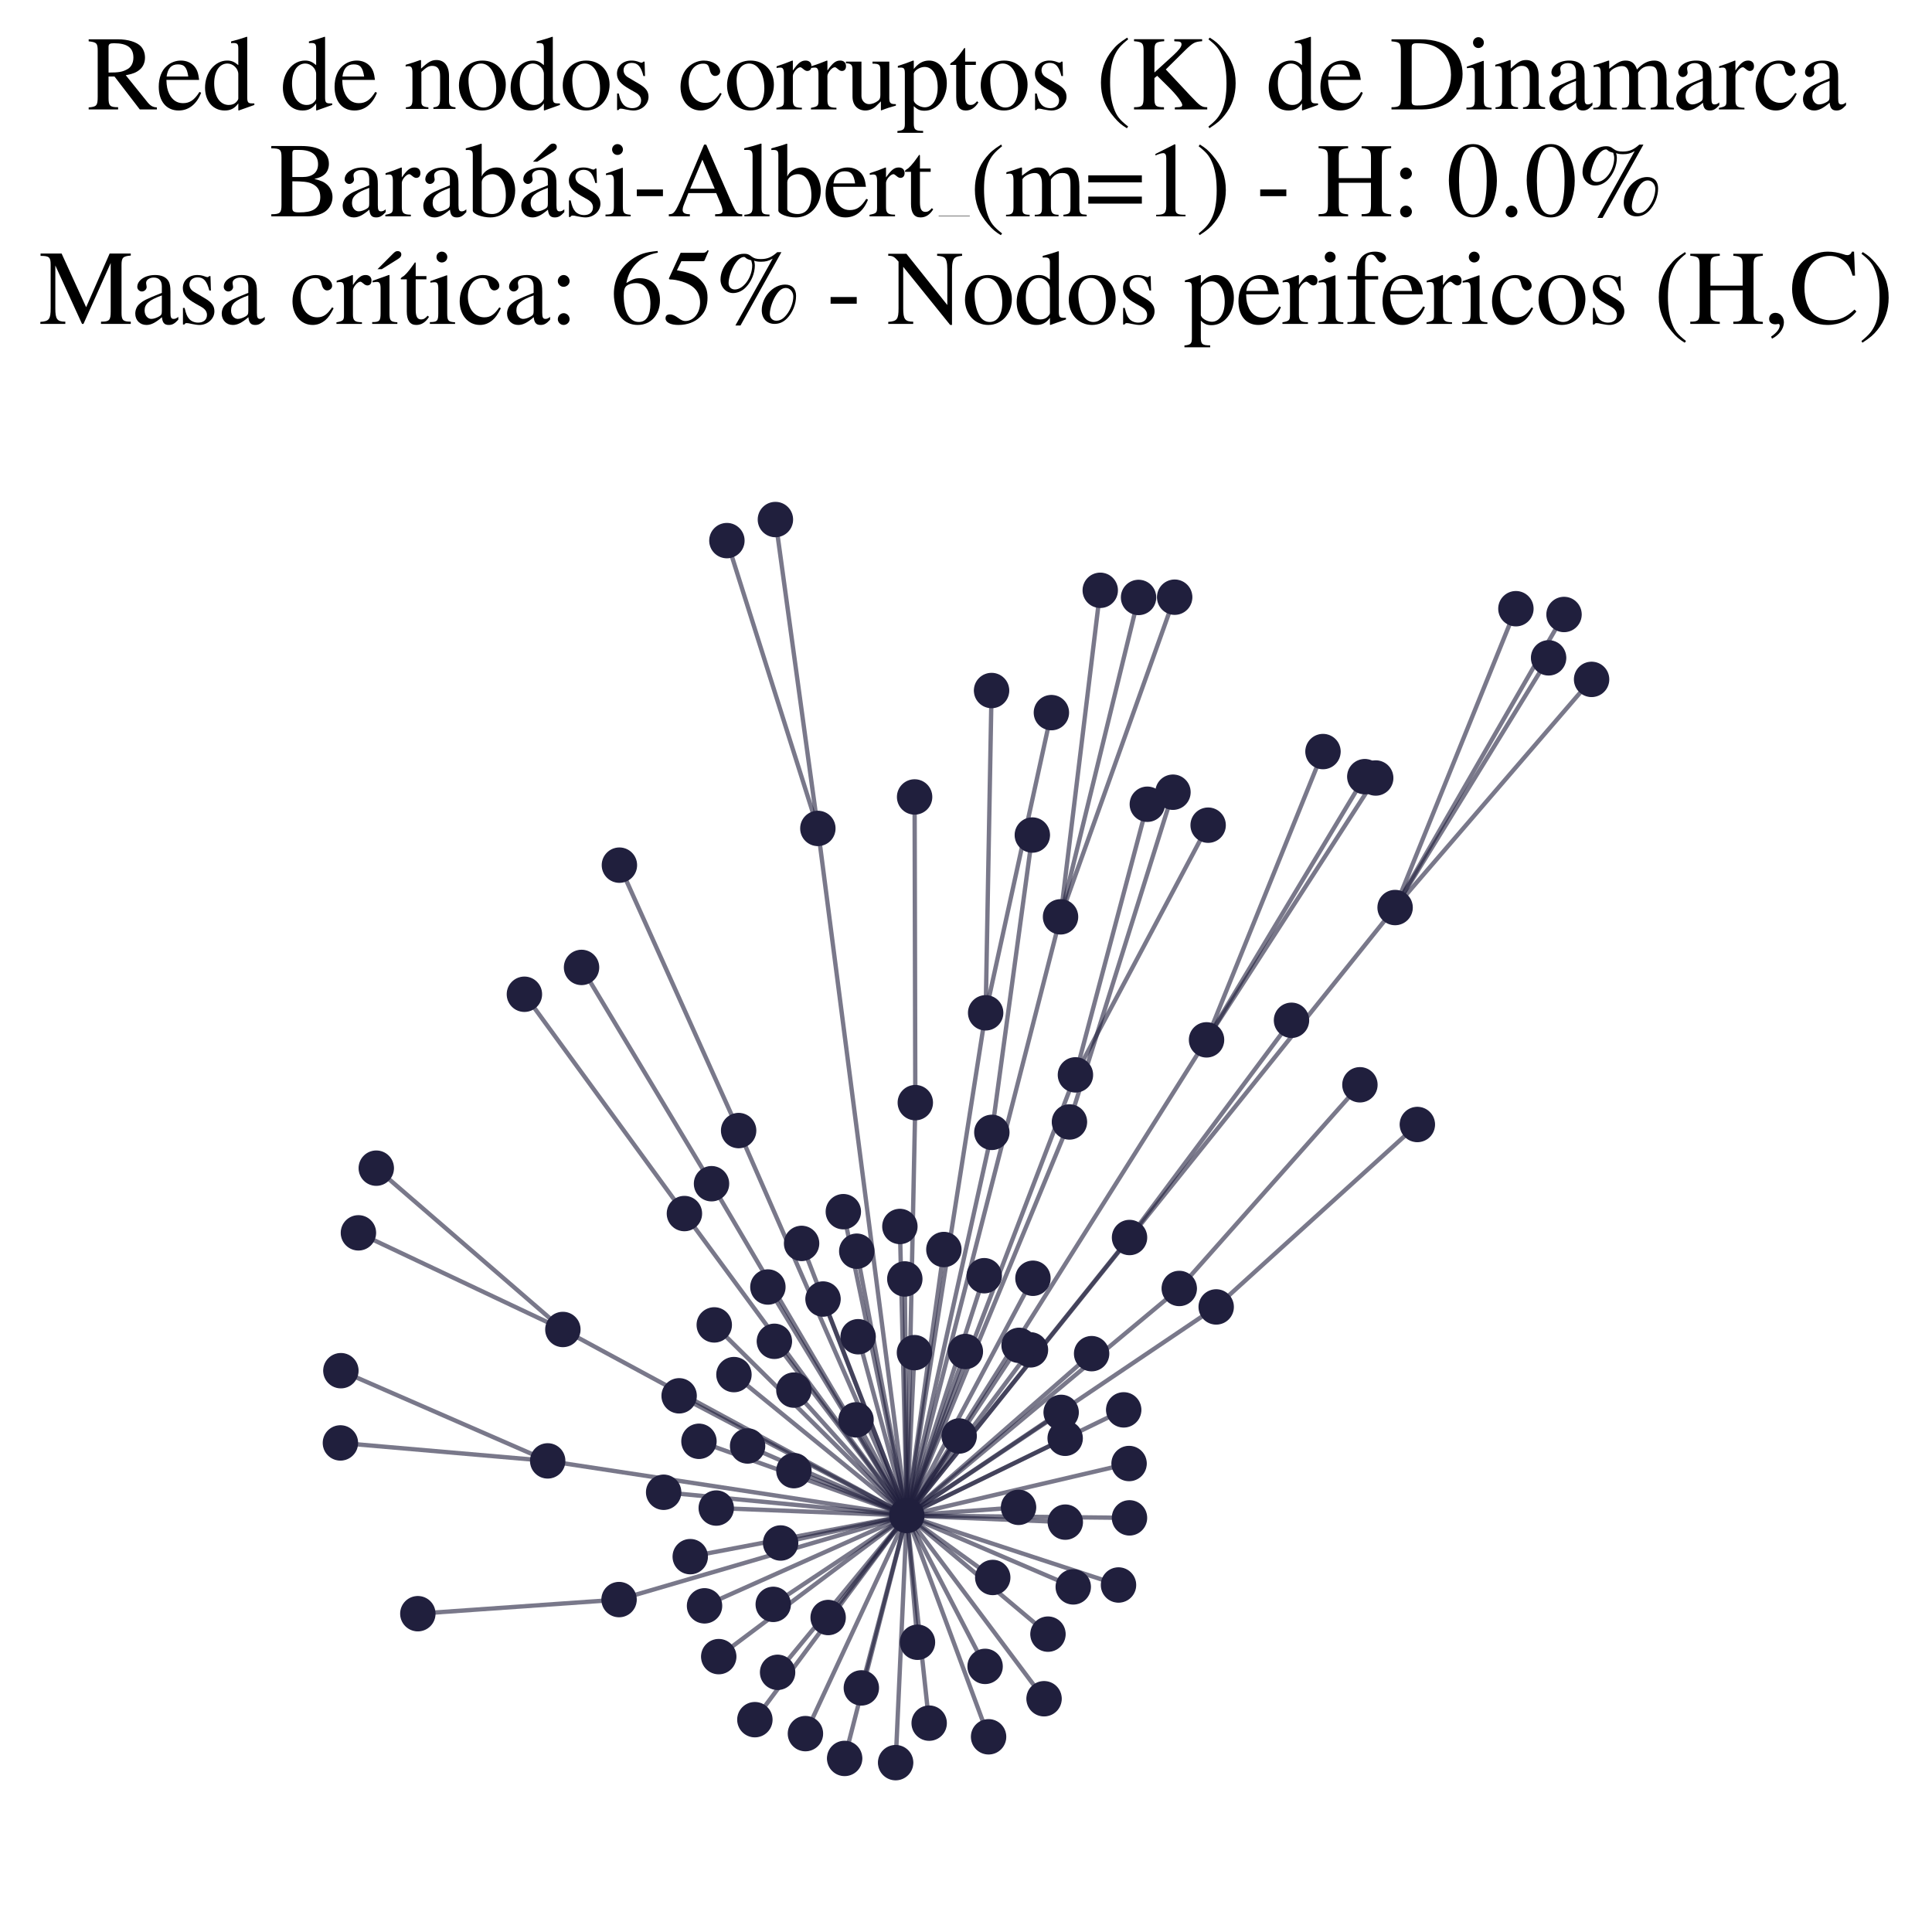 <?xml version="1.0" encoding="utf-8" standalone="no"?>
<!DOCTYPE svg PUBLIC "-//W3C//DTD SVG 1.1//EN"
  "http://www.w3.org/Graphics/SVG/1.1/DTD/svg11.dtd">
<svg xmlns:xlink="http://www.w3.org/1999/xlink" width="178.023pt" height="178.045pt" viewBox="0 0 178.023 178.045" xmlns="http://www.w3.org/2000/svg" version="1.1">
 <defs>
  <style type="text/css">*{stroke-linejoin: round; stroke-linecap: butt}</style>
 </defs>
 <g id="figure_1">
  <g id="patch_1">
   <path d="M 0 178.045 
L 178.023 178.045 
L 178.023 0 
L 0 0 
z
" style="fill: #ffffff"/>
  </g>
  <g id="axes_1">
   <g id="LineCollection_1">
    <path d="M 83.557 139.647 
L 75.361 76.335 
" clip-path="url(#pca53d44e74)" style="fill: none; stroke: #201f3d; stroke-opacity: 0.6; stroke-width: 0.4"/>
    <path d="M 83.557 139.647 
L 67.629 126.662 
" clip-path="url(#pca53d44e74)" style="fill: none; stroke: #201f3d; stroke-opacity: 0.6; stroke-width: 0.4"/>
    <path d="M 83.557 139.647 
L 70.757 118.591 
" clip-path="url(#pca53d44e74)" style="fill: none; stroke: #201f3d; stroke-opacity: 0.6; stroke-width: 0.4"/>
    <path d="M 83.557 139.647 
L 128.551 83.625 
" clip-path="url(#pca53d44e74)" style="fill: none; stroke: #201f3d; stroke-opacity: 0.6; stroke-width: 0.4"/>
    <path d="M 83.557 139.647 
L 68.061 104.176 
" clip-path="url(#pca53d44e74)" style="fill: none; stroke: #201f3d; stroke-opacity: 0.6; stroke-width: 0.4"/>
    <path d="M 83.557 139.647 
L 77.829 162.029 
" clip-path="url(#pca53d44e74)" style="fill: none; stroke: #201f3d; stroke-opacity: 0.6; stroke-width: 0.4"/>
    <path d="M 83.557 139.647 
L 84.261 124.639 
" clip-path="url(#pca53d44e74)" style="fill: none; stroke: #201f3d; stroke-opacity: 0.6; stroke-width: 0.4"/>
    <path d="M 83.557 139.647 
L 91.092 160.037 
" clip-path="url(#pca53d44e74)" style="fill: none; stroke: #201f3d; stroke-opacity: 0.6; stroke-width: 0.4"/>
    <path d="M 83.557 139.647 
L 50.467 134.613 
" clip-path="url(#pca53d44e74)" style="fill: none; stroke: #201f3d; stroke-opacity: 0.6; stroke-width: 0.4"/>
    <path d="M 83.557 139.647 
L 103.542 129.912 
" clip-path="url(#pca53d44e74)" style="fill: none; stroke: #201f3d; stroke-opacity: 0.6; stroke-width: 0.4"/>
    <path d="M 83.557 139.647 
L 97.722 84.482 
" clip-path="url(#pca53d44e74)" style="fill: none; stroke: #201f3d; stroke-opacity: 0.6; stroke-width: 0.4"/>
    <path d="M 83.557 139.647 
L 84.54 151.324 
" clip-path="url(#pca53d44e74)" style="fill: none; stroke: #201f3d; stroke-opacity: 0.6; stroke-width: 0.4"/>
    <path d="M 83.557 139.647 
L 112.065 120.426 
" clip-path="url(#pca53d44e74)" style="fill: none; stroke: #201f3d; stroke-opacity: 0.6; stroke-width: 0.4"/>
    <path d="M 83.557 139.647 
L 91.393 104.341 
" clip-path="url(#pca53d44e74)" style="fill: none; stroke: #201f3d; stroke-opacity: 0.6; stroke-width: 0.4"/>
    <path d="M 83.557 139.647 
L 84.341 101.602 
" clip-path="url(#pca53d44e74)" style="fill: none; stroke: #201f3d; stroke-opacity: 0.6; stroke-width: 0.4"/>
    <path d="M 83.557 139.647 
L 71.25 147.834 
" clip-path="url(#pca53d44e74)" style="fill: none; stroke: #201f3d; stroke-opacity: 0.6; stroke-width: 0.4"/>
    <path d="M 83.557 139.647 
L 90.822 93.326 
" clip-path="url(#pca53d44e74)" style="fill: none; stroke: #201f3d; stroke-opacity: 0.6; stroke-width: 0.4"/>
    <path d="M 83.557 139.647 
L 111.176 95.817 
" clip-path="url(#pca53d44e74)" style="fill: none; stroke: #201f3d; stroke-opacity: 0.6; stroke-width: 0.4"/>
    <path d="M 83.557 139.647 
L 98.161 140.256 
" clip-path="url(#pca53d44e74)" style="fill: none; stroke: #201f3d; stroke-opacity: 0.6; stroke-width: 0.4"/>
    <path d="M 83.557 139.647 
L 99.095 99.044 
" clip-path="url(#pca53d44e74)" style="fill: none; stroke: #201f3d; stroke-opacity: 0.6; stroke-width: 0.4"/>
    <path d="M 83.557 139.647 
L 63.065 111.823 
" clip-path="url(#pca53d44e74)" style="fill: none; stroke: #201f3d; stroke-opacity: 0.6; stroke-width: 0.4"/>
    <path d="M 83.557 139.647 
L 104.08 114.03 
" clip-path="url(#pca53d44e74)" style="fill: none; stroke: #201f3d; stroke-opacity: 0.6; stroke-width: 0.4"/>
    <path d="M 83.557 139.647 
L 97.779 130.143 
" clip-path="url(#pca53d44e74)" style="fill: none; stroke: #201f3d; stroke-opacity: 0.6; stroke-width: 0.4"/>
    <path d="M 83.557 139.647 
L 93.904 123.967 
" clip-path="url(#pca53d44e74)" style="fill: none; stroke: #201f3d; stroke-opacity: 0.6; stroke-width: 0.4"/>
    <path d="M 83.557 139.647 
L 76.309 149.045 
" clip-path="url(#pca53d44e74)" style="fill: none; stroke: #201f3d; stroke-opacity: 0.6; stroke-width: 0.4"/>
    <path d="M 83.557 139.647 
L 103.064 146.049 
" clip-path="url(#pca53d44e74)" style="fill: none; stroke: #201f3d; stroke-opacity: 0.6; stroke-width: 0.4"/>
    <path d="M 83.557 139.647 
L 98.544 103.383 
" clip-path="url(#pca53d44e74)" style="fill: none; stroke: #201f3d; stroke-opacity: 0.6; stroke-width: 0.4"/>
    <path d="M 83.557 139.647 
L 69.558 158.458 
" clip-path="url(#pca53d44e74)" style="fill: none; stroke: #201f3d; stroke-opacity: 0.6; stroke-width: 0.4"/>
    <path d="M 83.557 139.647 
L 91.475 145.355 
" clip-path="url(#pca53d44e74)" style="fill: none; stroke: #201f3d; stroke-opacity: 0.6; stroke-width: 0.4"/>
    <path d="M 83.557 139.647 
L 96.564 150.577 
" clip-path="url(#pca53d44e74)" style="fill: none; stroke: #201f3d; stroke-opacity: 0.6; stroke-width: 0.4"/>
    <path d="M 83.557 139.647 
L 57.043 147.393 
" clip-path="url(#pca53d44e74)" style="fill: none; stroke: #201f3d; stroke-opacity: 0.6; stroke-width: 0.4"/>
    <path d="M 83.557 139.647 
L 64.919 147.969 
" clip-path="url(#pca53d44e74)" style="fill: none; stroke: #201f3d; stroke-opacity: 0.6; stroke-width: 0.4"/>
    <path d="M 83.557 139.647 
L 61.151 137.503 
" clip-path="url(#pca53d44e74)" style="fill: none; stroke: #201f3d; stroke-opacity: 0.6; stroke-width: 0.4"/>
    <path d="M 83.557 139.647 
L 65.563 109.072 
" clip-path="url(#pca53d44e74)" style="fill: none; stroke: #201f3d; stroke-opacity: 0.6; stroke-width: 0.4"/>
    <path d="M 83.557 139.647 
L 62.579 128.617 
" clip-path="url(#pca53d44e74)" style="fill: none; stroke: #201f3d; stroke-opacity: 0.6; stroke-width: 0.4"/>
    <path d="M 83.557 139.647 
L 85.618 158.778 
" clip-path="url(#pca53d44e74)" style="fill: none; stroke: #201f3d; stroke-opacity: 0.6; stroke-width: 0.4"/>
    <path d="M 83.557 139.647 
L 68.886 133.238 
" clip-path="url(#pca53d44e74)" style="fill: none; stroke: #201f3d; stroke-opacity: 0.6; stroke-width: 0.4"/>
    <path d="M 83.557 139.647 
L 71.929 142.178 
" clip-path="url(#pca53d44e74)" style="fill: none; stroke: #201f3d; stroke-opacity: 0.6; stroke-width: 0.4"/>
    <path d="M 83.557 139.647 
L 71.355 123.594 
" clip-path="url(#pca53d44e74)" style="fill: none; stroke: #201f3d; stroke-opacity: 0.6; stroke-width: 0.4"/>
    <path d="M 83.557 139.647 
L 51.865 122.504 
" clip-path="url(#pca53d44e74)" style="fill: none; stroke: #201f3d; stroke-opacity: 0.6; stroke-width: 0.4"/>
    <path d="M 83.557 139.647 
L 66.227 152.649 
" clip-path="url(#pca53d44e74)" style="fill: none; stroke: #201f3d; stroke-opacity: 0.6; stroke-width: 0.4"/>
    <path d="M 83.557 139.647 
L 108.662 118.725 
" clip-path="url(#pca53d44e74)" style="fill: none; stroke: #201f3d; stroke-opacity: 0.6; stroke-width: 0.4"/>
    <path d="M 83.557 139.647 
L 93.853 138.893 
" clip-path="url(#pca53d44e74)" style="fill: none; stroke: #201f3d; stroke-opacity: 0.6; stroke-width: 0.4"/>
    <path d="M 83.557 139.647 
L 83.373 117.848 
" clip-path="url(#pca53d44e74)" style="fill: none; stroke: #201f3d; stroke-opacity: 0.6; stroke-width: 0.4"/>
    <path d="M 83.557 139.647 
L 95.18 117.785 
" clip-path="url(#pca53d44e74)" style="fill: none; stroke: #201f3d; stroke-opacity: 0.6; stroke-width: 0.4"/>
    <path d="M 83.557 139.647 
L 63.602 143.437 
" clip-path="url(#pca53d44e74)" style="fill: none; stroke: #201f3d; stroke-opacity: 0.6; stroke-width: 0.4"/>
    <path d="M 83.557 139.647 
L 100.586 124.732 
" clip-path="url(#pca53d44e74)" style="fill: none; stroke: #201f3d; stroke-opacity: 0.6; stroke-width: 0.4"/>
    <path d="M 83.557 139.647 
L 73.153 135.511 
" clip-path="url(#pca53d44e74)" style="fill: none; stroke: #201f3d; stroke-opacity: 0.6; stroke-width: 0.4"/>
    <path d="M 83.557 139.647 
L 77.708 111.65 
" clip-path="url(#pca53d44e74)" style="fill: none; stroke: #201f3d; stroke-opacity: 0.6; stroke-width: 0.4"/>
    <path d="M 83.557 139.647 
L 86.972 115.137 
" clip-path="url(#pca53d44e74)" style="fill: none; stroke: #201f3d; stroke-opacity: 0.6; stroke-width: 0.4"/>
    <path d="M 83.557 139.647 
L 75.837 119.699 
" clip-path="url(#pca53d44e74)" style="fill: none; stroke: #201f3d; stroke-opacity: 0.6; stroke-width: 0.4"/>
    <path d="M 83.557 139.647 
L 79.073 123.173 
" clip-path="url(#pca53d44e74)" style="fill: none; stroke: #201f3d; stroke-opacity: 0.6; stroke-width: 0.4"/>
    <path d="M 83.557 139.647 
L 98.894 146.223 
" clip-path="url(#pca53d44e74)" style="fill: none; stroke: #201f3d; stroke-opacity: 0.6; stroke-width: 0.4"/>
    <path d="M 83.557 139.647 
L 94.951 124.382 
" clip-path="url(#pca53d44e74)" style="fill: none; stroke: #201f3d; stroke-opacity: 0.6; stroke-width: 0.4"/>
    <path d="M 83.557 139.647 
L 82.919 113.013 
" clip-path="url(#pca53d44e74)" style="fill: none; stroke: #201f3d; stroke-opacity: 0.6; stroke-width: 0.4"/>
    <path d="M 83.557 139.647 
L 104.038 134.856 
" clip-path="url(#pca53d44e74)" style="fill: none; stroke: #201f3d; stroke-opacity: 0.6; stroke-width: 0.4"/>
    <path d="M 83.557 139.647 
L 74.216 159.744 
" clip-path="url(#pca53d44e74)" style="fill: none; stroke: #201f3d; stroke-opacity: 0.6; stroke-width: 0.4"/>
    <path d="M 83.557 139.647 
L 79.368 155.531 
" clip-path="url(#pca53d44e74)" style="fill: none; stroke: #201f3d; stroke-opacity: 0.6; stroke-width: 0.4"/>
    <path d="M 83.557 139.647 
L 90.692 117.55 
" clip-path="url(#pca53d44e74)" style="fill: none; stroke: #201f3d; stroke-opacity: 0.6; stroke-width: 0.4"/>
    <path d="M 83.557 139.647 
L 64.405 132.808 
" clip-path="url(#pca53d44e74)" style="fill: none; stroke: #201f3d; stroke-opacity: 0.6; stroke-width: 0.4"/>
    <path d="M 83.557 139.647 
L 96.204 156.529 
" clip-path="url(#pca53d44e74)" style="fill: none; stroke: #201f3d; stroke-opacity: 0.6; stroke-width: 0.4"/>
    <path d="M 83.557 139.647 
L 65.815 122.083 
" clip-path="url(#pca53d44e74)" style="fill: none; stroke: #201f3d; stroke-opacity: 0.6; stroke-width: 0.4"/>
    <path d="M 83.557 139.647 
L 98.149 132.53 
" clip-path="url(#pca53d44e74)" style="fill: none; stroke: #201f3d; stroke-opacity: 0.6; stroke-width: 0.4"/>
    <path d="M 83.557 139.647 
L 73.862 114.574 
" clip-path="url(#pca53d44e74)" style="fill: none; stroke: #201f3d; stroke-opacity: 0.6; stroke-width: 0.4"/>
    <path d="M 83.557 139.647 
L 88.381 132.319 
" clip-path="url(#pca53d44e74)" style="fill: none; stroke: #201f3d; stroke-opacity: 0.6; stroke-width: 0.4"/>
    <path d="M 83.557 139.647 
L 78.879 130.831 
" clip-path="url(#pca53d44e74)" style="fill: none; stroke: #201f3d; stroke-opacity: 0.6; stroke-width: 0.4"/>
    <path d="M 83.557 139.647 
L 73.151 128.09 
" clip-path="url(#pca53d44e74)" style="fill: none; stroke: #201f3d; stroke-opacity: 0.6; stroke-width: 0.4"/>
    <path d="M 83.557 139.647 
L 90.772 153.548 
" clip-path="url(#pca53d44e74)" style="fill: none; stroke: #201f3d; stroke-opacity: 0.6; stroke-width: 0.4"/>
    <path d="M 83.557 139.647 
L 78.945 115.292 
" clip-path="url(#pca53d44e74)" style="fill: none; stroke: #201f3d; stroke-opacity: 0.6; stroke-width: 0.4"/>
    <path d="M 83.557 139.647 
L 104.076 139.863 
" clip-path="url(#pca53d44e74)" style="fill: none; stroke: #201f3d; stroke-opacity: 0.6; stroke-width: 0.4"/>
    <path d="M 83.557 139.647 
L 88.953 124.535 
" clip-path="url(#pca53d44e74)" style="fill: none; stroke: #201f3d; stroke-opacity: 0.6; stroke-width: 0.4"/>
    <path d="M 83.557 139.647 
L 71.651 154.096 
" clip-path="url(#pca53d44e74)" style="fill: none; stroke: #201f3d; stroke-opacity: 0.6; stroke-width: 0.4"/>
    <path d="M 83.557 139.647 
L 65.998 138.959 
" clip-path="url(#pca53d44e74)" style="fill: none; stroke: #201f3d; stroke-opacity: 0.6; stroke-width: 0.4"/>
    <path d="M 83.557 139.647 
L 82.527 162.418 
" clip-path="url(#pca53d44e74)" style="fill: none; stroke: #201f3d; stroke-opacity: 0.6; stroke-width: 0.4"/>
    <path d="M 75.361 76.335 
L 66.98 49.815 
" clip-path="url(#pca53d44e74)" style="fill: none; stroke: #201f3d; stroke-opacity: 0.6; stroke-width: 0.4"/>
    <path d="M 75.361 76.335 
L 71.449 47.873 
" clip-path="url(#pca53d44e74)" style="fill: none; stroke: #201f3d; stroke-opacity: 0.6; stroke-width: 0.4"/>
    <path d="M 128.551 83.625 
L 146.656 62.602 
" clip-path="url(#pca53d44e74)" style="fill: none; stroke: #201f3d; stroke-opacity: 0.6; stroke-width: 0.4"/>
    <path d="M 128.551 83.625 
L 139.682 56.089 
" clip-path="url(#pca53d44e74)" style="fill: none; stroke: #201f3d; stroke-opacity: 0.6; stroke-width: 0.4"/>
    <path d="M 128.551 83.625 
L 142.695 60.617 
" clip-path="url(#pca53d44e74)" style="fill: none; stroke: #201f3d; stroke-opacity: 0.6; stroke-width: 0.4"/>
    <path d="M 128.551 83.625 
L 144.117 56.621 
" clip-path="url(#pca53d44e74)" style="fill: none; stroke: #201f3d; stroke-opacity: 0.6; stroke-width: 0.4"/>
    <path d="M 119.004 94.014 
L 104.08 114.03 
" clip-path="url(#pca53d44e74)" style="fill: none; stroke: #201f3d; stroke-opacity: 0.6; stroke-width: 0.4"/>
    <path d="M 68.061 104.176 
L 57.075 79.719 
" clip-path="url(#pca53d44e74)" style="fill: none; stroke: #201f3d; stroke-opacity: 0.6; stroke-width: 0.4"/>
    <path d="M 50.467 134.613 
L 31.367 132.957 
" clip-path="url(#pca53d44e74)" style="fill: none; stroke: #201f3d; stroke-opacity: 0.6; stroke-width: 0.4"/>
    <path d="M 50.467 134.613 
L 31.41 126.301 
" clip-path="url(#pca53d44e74)" style="fill: none; stroke: #201f3d; stroke-opacity: 0.6; stroke-width: 0.4"/>
    <path d="M 125.759 71.565 
L 111.176 95.817 
" clip-path="url(#pca53d44e74)" style="fill: none; stroke: #201f3d; stroke-opacity: 0.6; stroke-width: 0.4"/>
    <path d="M 97.722 84.482 
L 104.911 55.051 
" clip-path="url(#pca53d44e74)" style="fill: none; stroke: #201f3d; stroke-opacity: 0.6; stroke-width: 0.4"/>
    <path d="M 97.722 84.482 
L 108.239 55.028 
" clip-path="url(#pca53d44e74)" style="fill: none; stroke: #201f3d; stroke-opacity: 0.6; stroke-width: 0.4"/>
    <path d="M 97.722 84.482 
L 101.382 54.394 
" clip-path="url(#pca53d44e74)" style="fill: none; stroke: #201f3d; stroke-opacity: 0.6; stroke-width: 0.4"/>
    <path d="M 121.906 69.253 
L 111.176 95.817 
" clip-path="url(#pca53d44e74)" style="fill: none; stroke: #201f3d; stroke-opacity: 0.6; stroke-width: 0.4"/>
    <path d="M 112.065 120.426 
L 130.601 103.616 
" clip-path="url(#pca53d44e74)" style="fill: none; stroke: #201f3d; stroke-opacity: 0.6; stroke-width: 0.4"/>
    <path d="M 91.393 104.341 
L 95.124 76.945 
" clip-path="url(#pca53d44e74)" style="fill: none; stroke: #201f3d; stroke-opacity: 0.6; stroke-width: 0.4"/>
    <path d="M 84.341 101.602 
L 84.276 73.435 
" clip-path="url(#pca53d44e74)" style="fill: none; stroke: #201f3d; stroke-opacity: 0.6; stroke-width: 0.4"/>
    <path d="M 125.309 99.957 
L 108.662 118.725 
" clip-path="url(#pca53d44e74)" style="fill: none; stroke: #201f3d; stroke-opacity: 0.6; stroke-width: 0.4"/>
    <path d="M 108.082 72.997 
L 98.544 103.383 
" clip-path="url(#pca53d44e74)" style="fill: none; stroke: #201f3d; stroke-opacity: 0.6; stroke-width: 0.4"/>
    <path d="M 34.672 107.64 
L 51.865 122.504 
" clip-path="url(#pca53d44e74)" style="fill: none; stroke: #201f3d; stroke-opacity: 0.6; stroke-width: 0.4"/>
    <path d="M 90.822 93.326 
L 96.88 65.664 
" clip-path="url(#pca53d44e74)" style="fill: none; stroke: #201f3d; stroke-opacity: 0.6; stroke-width: 0.4"/>
    <path d="M 90.822 93.326 
L 91.367 63.628 
" clip-path="url(#pca53d44e74)" style="fill: none; stroke: #201f3d; stroke-opacity: 0.6; stroke-width: 0.4"/>
    <path d="M 111.176 95.817 
L 126.763 71.689 
" clip-path="url(#pca53d44e74)" style="fill: none; stroke: #201f3d; stroke-opacity: 0.6; stroke-width: 0.4"/>
    <path d="M 99.095 99.044 
L 111.323 76.036 
" clip-path="url(#pca53d44e74)" style="fill: none; stroke: #201f3d; stroke-opacity: 0.6; stroke-width: 0.4"/>
    <path d="M 99.095 99.044 
L 105.72 74.107 
" clip-path="url(#pca53d44e74)" style="fill: none; stroke: #201f3d; stroke-opacity: 0.6; stroke-width: 0.4"/>
    <path d="M 63.065 111.823 
L 48.321 91.615 
" clip-path="url(#pca53d44e74)" style="fill: none; stroke: #201f3d; stroke-opacity: 0.6; stroke-width: 0.4"/>
    <path d="M 53.586 89.143 
L 65.563 109.072 
" clip-path="url(#pca53d44e74)" style="fill: none; stroke: #201f3d; stroke-opacity: 0.6; stroke-width: 0.4"/>
    <path d="M 57.043 147.393 
L 38.502 148.693 
" clip-path="url(#pca53d44e74)" style="fill: none; stroke: #201f3d; stroke-opacity: 0.6; stroke-width: 0.4"/>
    <path d="M 51.865 122.504 
L 33.027 113.6 
" clip-path="url(#pca53d44e74)" style="fill: none; stroke: #201f3d; stroke-opacity: 0.6; stroke-width: 0.4"/>
   </g>
   <g id="PathCollection_1">
    <defs>
     <path id="m1b921eb327" d="M 0 1.581 
C 0.419 1.581 0.822 1.415 1.118 1.118 
C 1.415 0.822 1.581 0.419 1.581 0 
C 1.581 -0.419 1.415 -0.822 1.118 -1.118 
C 0.822 -1.415 0.419 -1.581 0 -1.581 
C -0.419 -1.581 -0.822 -1.415 -1.118 -1.118 
C -1.415 -0.822 -1.581 -0.419 -1.581 0 
C -1.581 0.419 -1.415 0.822 -1.118 1.118 
C -0.822 1.415 -0.419 1.581 0 1.581 
z
" style="stroke: #201f3d; stroke-width: 0.1"/>
    </defs>
    <g clip-path="url(#pca53d44e74)">
     <use xlink:href="#m1b921eb327" x="88.953" y="124.535" style="fill: #201f3d; stroke: #201f3d; stroke-width: 0.1"/>
     <use xlink:href="#m1b921eb327" x="104.911" y="55.051" style="fill: #201f3d; stroke: #201f3d; stroke-width: 0.1"/>
     <use xlink:href="#m1b921eb327" x="94.951" y="124.382" style="fill: #201f3d; stroke: #201f3d; stroke-width: 0.1"/>
     <use xlink:href="#m1b921eb327" x="104.08" y="114.03" style="fill: #201f3d; stroke: #201f3d; stroke-width: 0.1"/>
     <use xlink:href="#m1b921eb327" x="97.779" y="130.143" style="fill: #201f3d; stroke: #201f3d; stroke-width: 0.1"/>
     <use xlink:href="#m1b921eb327" x="73.151" y="128.09" style="fill: #201f3d; stroke: #201f3d; stroke-width: 0.1"/>
     <use xlink:href="#m1b921eb327" x="66.227" y="152.649" style="fill: #201f3d; stroke: #201f3d; stroke-width: 0.1"/>
     <use xlink:href="#m1b921eb327" x="77.708" y="111.65" style="fill: #201f3d; stroke: #201f3d; stroke-width: 0.1"/>
     <use xlink:href="#m1b921eb327" x="66.98" y="49.815" style="fill: #201f3d; stroke: #201f3d; stroke-width: 0.1"/>
     <use xlink:href="#m1b921eb327" x="75.837" y="119.699" style="fill: #201f3d; stroke: #201f3d; stroke-width: 0.1"/>
     <use xlink:href="#m1b921eb327" x="98.894" y="146.223" style="fill: #201f3d; stroke: #201f3d; stroke-width: 0.1"/>
     <use xlink:href="#m1b921eb327" x="108.082" y="72.997" style="fill: #201f3d; stroke: #201f3d; stroke-width: 0.1"/>
     <use xlink:href="#m1b921eb327" x="38.502" y="148.693" style="fill: #201f3d; stroke: #201f3d; stroke-width: 0.1"/>
     <use xlink:href="#m1b921eb327" x="48.321" y="91.615" style="fill: #201f3d; stroke: #201f3d; stroke-width: 0.1"/>
     <use xlink:href="#m1b921eb327" x="57.075" y="79.719" style="fill: #201f3d; stroke: #201f3d; stroke-width: 0.1"/>
     <use xlink:href="#m1b921eb327" x="121.906" y="69.253" style="fill: #201f3d; stroke: #201f3d; stroke-width: 0.1"/>
     <use xlink:href="#m1b921eb327" x="91.092" y="160.037" style="fill: #201f3d; stroke: #201f3d; stroke-width: 0.1"/>
     <use xlink:href="#m1b921eb327" x="103.064" y="146.049" style="fill: #201f3d; stroke: #201f3d; stroke-width: 0.1"/>
     <use xlink:href="#m1b921eb327" x="53.586" y="89.143" style="fill: #201f3d; stroke: #201f3d; stroke-width: 0.1"/>
     <use xlink:href="#m1b921eb327" x="33.027" y="113.6" style="fill: #201f3d; stroke: #201f3d; stroke-width: 0.1"/>
     <use xlink:href="#m1b921eb327" x="71.929" y="142.178" style="fill: #201f3d; stroke: #201f3d; stroke-width: 0.1"/>
     <use xlink:href="#m1b921eb327" x="85.618" y="158.778" style="fill: #201f3d; stroke: #201f3d; stroke-width: 0.1"/>
     <use xlink:href="#m1b921eb327" x="51.865" y="122.504" style="fill: #201f3d; stroke: #201f3d; stroke-width: 0.1"/>
     <use xlink:href="#m1b921eb327" x="82.527" y="162.418" style="fill: #201f3d; stroke: #201f3d; stroke-width: 0.1"/>
     <use xlink:href="#m1b921eb327" x="96.564" y="150.577" style="fill: #201f3d; stroke: #201f3d; stroke-width: 0.1"/>
     <use xlink:href="#m1b921eb327" x="69.558" y="158.458" style="fill: #201f3d; stroke: #201f3d; stroke-width: 0.1"/>
     <use xlink:href="#m1b921eb327" x="90.822" y="93.326" style="fill: #201f3d; stroke: #201f3d; stroke-width: 0.1"/>
     <use xlink:href="#m1b921eb327" x="142.695" y="60.617" style="fill: #201f3d; stroke: #201f3d; stroke-width: 0.1"/>
     <use xlink:href="#m1b921eb327" x="98.544" y="103.383" style="fill: #201f3d; stroke: #201f3d; stroke-width: 0.1"/>
     <use xlink:href="#m1b921eb327" x="71.449" y="47.873" style="fill: #201f3d; stroke: #201f3d; stroke-width: 0.1"/>
     <use xlink:href="#m1b921eb327" x="84.276" y="73.435" style="fill: #201f3d; stroke: #201f3d; stroke-width: 0.1"/>
     <use xlink:href="#m1b921eb327" x="91.393" y="104.341" style="fill: #201f3d; stroke: #201f3d; stroke-width: 0.1"/>
     <use xlink:href="#m1b921eb327" x="83.373" y="117.848" style="fill: #201f3d; stroke: #201f3d; stroke-width: 0.1"/>
     <use xlink:href="#m1b921eb327" x="146.656" y="62.602" style="fill: #201f3d; stroke: #201f3d; stroke-width: 0.1"/>
     <use xlink:href="#m1b921eb327" x="31.367" y="132.957" style="fill: #201f3d; stroke: #201f3d; stroke-width: 0.1"/>
     <use xlink:href="#m1b921eb327" x="70.757" y="118.591" style="fill: #201f3d; stroke: #201f3d; stroke-width: 0.1"/>
     <use xlink:href="#m1b921eb327" x="67.629" y="126.662" style="fill: #201f3d; stroke: #201f3d; stroke-width: 0.1"/>
     <use xlink:href="#m1b921eb327" x="98.149" y="132.53" style="fill: #201f3d; stroke: #201f3d; stroke-width: 0.1"/>
     <use xlink:href="#m1b921eb327" x="98.161" y="140.256" style="fill: #201f3d; stroke: #201f3d; stroke-width: 0.1"/>
     <use xlink:href="#m1b921eb327" x="144.117" y="56.621" style="fill: #201f3d; stroke: #201f3d; stroke-width: 0.1"/>
     <use xlink:href="#m1b921eb327" x="68.061" y="104.176" style="fill: #201f3d; stroke: #201f3d; stroke-width: 0.1"/>
     <use xlink:href="#m1b921eb327" x="101.382" y="54.394" style="fill: #201f3d; stroke: #201f3d; stroke-width: 0.1"/>
     <use xlink:href="#m1b921eb327" x="88.381" y="132.319" style="fill: #201f3d; stroke: #201f3d; stroke-width: 0.1"/>
     <use xlink:href="#m1b921eb327" x="112.065" y="120.426" style="fill: #201f3d; stroke: #201f3d; stroke-width: 0.1"/>
     <use xlink:href="#m1b921eb327" x="78.945" y="115.292" style="fill: #201f3d; stroke: #201f3d; stroke-width: 0.1"/>
     <use xlink:href="#m1b921eb327" x="57.043" y="147.393" style="fill: #201f3d; stroke: #201f3d; stroke-width: 0.1"/>
     <use xlink:href="#m1b921eb327" x="74.216" y="159.744" style="fill: #201f3d; stroke: #201f3d; stroke-width: 0.1"/>
     <use xlink:href="#m1b921eb327" x="77.829" y="162.029" style="fill: #201f3d; stroke: #201f3d; stroke-width: 0.1"/>
     <use xlink:href="#m1b921eb327" x="128.551" y="83.625" style="fill: #201f3d; stroke: #201f3d; stroke-width: 0.1"/>
     <use xlink:href="#m1b921eb327" x="108.239" y="55.028" style="fill: #201f3d; stroke: #201f3d; stroke-width: 0.1"/>
     <use xlink:href="#m1b921eb327" x="34.672" y="107.64" style="fill: #201f3d; stroke: #201f3d; stroke-width: 0.1"/>
     <use xlink:href="#m1b921eb327" x="61.151" y="137.503" style="fill: #201f3d; stroke: #201f3d; stroke-width: 0.1"/>
     <use xlink:href="#m1b921eb327" x="93.904" y="123.967" style="fill: #201f3d; stroke: #201f3d; stroke-width: 0.1"/>
     <use xlink:href="#m1b921eb327" x="84.341" y="101.602" style="fill: #201f3d; stroke: #201f3d; stroke-width: 0.1"/>
     <use xlink:href="#m1b921eb327" x="108.662" y="118.725" style="fill: #201f3d; stroke: #201f3d; stroke-width: 0.1"/>
     <use xlink:href="#m1b921eb327" x="93.853" y="138.893" style="fill: #201f3d; stroke: #201f3d; stroke-width: 0.1"/>
     <use xlink:href="#m1b921eb327" x="90.772" y="153.548" style="fill: #201f3d; stroke: #201f3d; stroke-width: 0.1"/>
     <use xlink:href="#m1b921eb327" x="86.972" y="115.137" style="fill: #201f3d; stroke: #201f3d; stroke-width: 0.1"/>
     <use xlink:href="#m1b921eb327" x="62.579" y="128.617" style="fill: #201f3d; stroke: #201f3d; stroke-width: 0.1"/>
     <use xlink:href="#m1b921eb327" x="79.073" y="123.173" style="fill: #201f3d; stroke: #201f3d; stroke-width: 0.1"/>
     <use xlink:href="#m1b921eb327" x="63.065" y="111.823" style="fill: #201f3d; stroke: #201f3d; stroke-width: 0.1"/>
     <use xlink:href="#m1b921eb327" x="65.563" y="109.072" style="fill: #201f3d; stroke: #201f3d; stroke-width: 0.1"/>
     <use xlink:href="#m1b921eb327" x="111.176" y="95.817" style="fill: #201f3d; stroke: #201f3d; stroke-width: 0.1"/>
     <use xlink:href="#m1b921eb327" x="82.919" y="113.013" style="fill: #201f3d; stroke: #201f3d; stroke-width: 0.1"/>
     <use xlink:href="#m1b921eb327" x="64.919" y="147.969" style="fill: #201f3d; stroke: #201f3d; stroke-width: 0.1"/>
     <use xlink:href="#m1b921eb327" x="104.076" y="139.863" style="fill: #201f3d; stroke: #201f3d; stroke-width: 0.1"/>
     <use xlink:href="#m1b921eb327" x="95.18" y="117.785" style="fill: #201f3d; stroke: #201f3d; stroke-width: 0.1"/>
     <use xlink:href="#m1b921eb327" x="64.405" y="132.808" style="fill: #201f3d; stroke: #201f3d; stroke-width: 0.1"/>
     <use xlink:href="#m1b921eb327" x="103.542" y="129.912" style="fill: #201f3d; stroke: #201f3d; stroke-width: 0.1"/>
     <use xlink:href="#m1b921eb327" x="65.998" y="138.959" style="fill: #201f3d; stroke: #201f3d; stroke-width: 0.1"/>
     <use xlink:href="#m1b921eb327" x="68.886" y="133.238" style="fill: #201f3d; stroke: #201f3d; stroke-width: 0.1"/>
     <use xlink:href="#m1b921eb327" x="63.602" y="143.437" style="fill: #201f3d; stroke: #201f3d; stroke-width: 0.1"/>
     <use xlink:href="#m1b921eb327" x="105.72" y="74.107" style="fill: #201f3d; stroke: #201f3d; stroke-width: 0.1"/>
     <use xlink:href="#m1b921eb327" x="95.124" y="76.945" style="fill: #201f3d; stroke: #201f3d; stroke-width: 0.1"/>
     <use xlink:href="#m1b921eb327" x="31.41" y="126.301" style="fill: #201f3d; stroke: #201f3d; stroke-width: 0.1"/>
     <use xlink:href="#m1b921eb327" x="71.651" y="154.096" style="fill: #201f3d; stroke: #201f3d; stroke-width: 0.1"/>
     <use xlink:href="#m1b921eb327" x="91.367" y="63.628" style="fill: #201f3d; stroke: #201f3d; stroke-width: 0.1"/>
     <use xlink:href="#m1b921eb327" x="76.309" y="149.045" style="fill: #201f3d; stroke: #201f3d; stroke-width: 0.1"/>
     <use xlink:href="#m1b921eb327" x="96.204" y="156.529" style="fill: #201f3d; stroke: #201f3d; stroke-width: 0.1"/>
     <use xlink:href="#m1b921eb327" x="71.25" y="147.834" style="fill: #201f3d; stroke: #201f3d; stroke-width: 0.1"/>
     <use xlink:href="#m1b921eb327" x="73.862" y="114.574" style="fill: #201f3d; stroke: #201f3d; stroke-width: 0.1"/>
     <use xlink:href="#m1b921eb327" x="125.309" y="99.957" style="fill: #201f3d; stroke: #201f3d; stroke-width: 0.1"/>
     <use xlink:href="#m1b921eb327" x="119.004" y="94.014" style="fill: #201f3d; stroke: #201f3d; stroke-width: 0.1"/>
     <use xlink:href="#m1b921eb327" x="79.368" y="155.531" style="fill: #201f3d; stroke: #201f3d; stroke-width: 0.1"/>
     <use xlink:href="#m1b921eb327" x="71.355" y="123.594" style="fill: #201f3d; stroke: #201f3d; stroke-width: 0.1"/>
     <use xlink:href="#m1b921eb327" x="84.261" y="124.639" style="fill: #201f3d; stroke: #201f3d; stroke-width: 0.1"/>
     <use xlink:href="#m1b921eb327" x="65.815" y="122.083" style="fill: #201f3d; stroke: #201f3d; stroke-width: 0.1"/>
     <use xlink:href="#m1b921eb327" x="97.722" y="84.482" style="fill: #201f3d; stroke: #201f3d; stroke-width: 0.1"/>
     <use xlink:href="#m1b921eb327" x="78.879" y="130.831" style="fill: #201f3d; stroke: #201f3d; stroke-width: 0.1"/>
     <use xlink:href="#m1b921eb327" x="100.586" y="124.732" style="fill: #201f3d; stroke: #201f3d; stroke-width: 0.1"/>
     <use xlink:href="#m1b921eb327" x="50.467" y="134.613" style="fill: #201f3d; stroke: #201f3d; stroke-width: 0.1"/>
     <use xlink:href="#m1b921eb327" x="75.361" y="76.335" style="fill: #201f3d; stroke: #201f3d; stroke-width: 0.1"/>
     <use xlink:href="#m1b921eb327" x="104.038" y="134.856" style="fill: #201f3d; stroke: #201f3d; stroke-width: 0.1"/>
     <use xlink:href="#m1b921eb327" x="73.153" y="135.511" style="fill: #201f3d; stroke: #201f3d; stroke-width: 0.1"/>
     <use xlink:href="#m1b921eb327" x="130.601" y="103.616" style="fill: #201f3d; stroke: #201f3d; stroke-width: 0.1"/>
     <use xlink:href="#m1b921eb327" x="91.475" y="145.355" style="fill: #201f3d; stroke: #201f3d; stroke-width: 0.1"/>
     <use xlink:href="#m1b921eb327" x="99.095" y="99.044" style="fill: #201f3d; stroke: #201f3d; stroke-width: 0.1"/>
     <use xlink:href="#m1b921eb327" x="125.759" y="71.565" style="fill: #201f3d; stroke: #201f3d; stroke-width: 0.1"/>
     <use xlink:href="#m1b921eb327" x="83.557" y="139.647" style="fill: #201f3d; stroke: #201f3d; stroke-width: 0.1"/>
     <use xlink:href="#m1b921eb327" x="126.763" y="71.689" style="fill: #201f3d; stroke: #201f3d; stroke-width: 0.1"/>
     <use xlink:href="#m1b921eb327" x="90.692" y="117.55" style="fill: #201f3d; stroke: #201f3d; stroke-width: 0.1"/>
     <use xlink:href="#m1b921eb327" x="139.682" y="56.089" style="fill: #201f3d; stroke: #201f3d; stroke-width: 0.1"/>
     <use xlink:href="#m1b921eb327" x="96.88" y="65.664" style="fill: #201f3d; stroke: #201f3d; stroke-width: 0.1"/>
     <use xlink:href="#m1b921eb327" x="111.323" y="76.036" style="fill: #201f3d; stroke: #201f3d; stroke-width: 0.1"/>
     <use xlink:href="#m1b921eb327" x="84.54" y="151.324" style="fill: #201f3d; stroke: #201f3d; stroke-width: 0.1"/>
    </g>
   </g>
   <g id="text_1">
    <!-- Red de nodos corruptos (K) de Dinamarca -->
    <g transform="translate(8.004 10.084) scale(0.096 -0.096)">
     <defs>
      <path id="NimbusRomNo9L-Regu-52" d="M 4218 121 
C 3974 140 3846 205 3661 424 
L 2342 2061 
C 2771 2143 2963 2219 3174 2388 
C 3379 2553 3501 2818 3501 3113 
C 3501 3385 3418 3618 3251 3801 
C 3008 4059 2477 4224 1875 4224 
L 109 4224 
L 109 4102 
C 589 4051 653 3981 653 3528 
L 653 765 
C 653 236 589 159 109 121 
L 109 0 
L 1882 0 
L 1882 134 
C 1389 134 1306 219 1306 692 
L 1306 1984 
L 1664 1984 
L 3187 0 
L 4218 0 
L 4218 121 
z
M 1306 3762 
C 1306 3937 1376 3987 1632 3987 
C 2432 3987 2803 3716 2803 3123 
C 2803 2807 2669 2542 2438 2423 
C 2144 2258 1920 2221 1306 2221 
L 1306 3762 
z
" transform="scale(0.016)"/>
      <path id="NimbusRomNo9L-Regu-65" d="M 2611 1053 
C 2304 564 2029 378 1619 378 
C 1254 378 979 564 794 930 
C 678 1174 634 1386 621 1779 
L 2592 1779 
C 2541 2193 2477 2377 2317 2581 
C 2125 2811 1830 2944 1498 2944 
C 1178 2944 877 2829 634 2611 
C 333 2349 160 1894 160 1370 
C 160 486 621 -64 1357 -64 
C 1965 -64 2445 315 2714 1008 
L 2611 1053 
z
M 634 1984 
C 704 2479 922 2714 1312 2714 
C 1702 2714 1856 2535 1939 1984 
L 634 1984 
z
" transform="scale(0.016)"/>
      <path id="NimbusRomNo9L-Regu-64" d="M 2202 -64 
L 3142 269 
L 3142 365 
C 3027 365 3014 365 2995 365 
C 2765 365 2714 435 2714 731 
L 2714 4364 
L 2682 4377 
C 2374 4268 2150 4204 1741 4096 
L 1741 3994 
C 1792 4000 1830 4000 1882 4000 
C 2118 4000 2176 3936 2176 3672 
L 2176 2669 
C 1933 2874 1760 2944 1504 2944 
C 768 2944 173 2221 173 1312 
C 173 493 653 -64 1357 -64 
C 1715 -64 1958 64 2176 365 
L 2176 -45 
L 2202 -64 
z
M 2176 653 
C 2176 608 2131 531 2067 461 
C 1952 333 1792 269 1606 269 
C 1075 269 723 781 723 1568 
C 723 2291 1037 2765 1523 2765 
C 1862 2765 2176 2464 2176 2125 
L 2176 653 
z
" transform="scale(0.016)"/>
      <path id="NimbusRomNo9L-Regu-6e" d="M 102 2579 
C 141 2598 205 2605 275 2605 
C 454 2605 512 2509 512 2195 
L 512 608 
C 512 243 442 154 115 128 
L 115 32 
L 1472 32 
L 1472 128 
C 1146 154 1050 230 1050 461 
L 1050 2259 
C 1357 2547 1498 2624 1709 2624 
C 2022 2624 2176 2426 2176 2003 
L 2176 666 
C 2176 262 2093 154 1773 128 
L 1773 32 
L 3104 32 
L 3104 128 
C 2790 160 2714 237 2714 550 
L 2714 2016 
C 2714 2618 2432 2976 1958 2976 
C 1664 2976 1466 2867 1030 2458 
L 1030 2963 
L 986 2976 
C 672 2861 454 2790 102 2688 
L 102 2579 
z
" transform="scale(0.016)"/>
      <path id="NimbusRomNo9L-Regu-6f" d="M 1600 2944 
C 768 2944 186 2330 186 1446 
C 186 582 781 -64 1587 -64 
C 2394 -64 3008 614 3008 1498 
C 3008 2336 2419 2944 1600 2944 
z
M 1517 2765 
C 2054 2765 2432 2150 2432 1274 
C 2432 550 2144 115 1664 115 
C 1414 115 1178 269 1043 525 
C 864 858 762 1306 762 1760 
C 762 2368 1062 2765 1517 2765 
z
" transform="scale(0.016)"/>
      <path id="NimbusRomNo9L-Regu-73" d="M 2016 2010 
L 1990 2880 
L 1920 2880 
L 1907 2867 
C 1850 2822 1843 2816 1818 2816 
C 1779 2816 1715 2829 1645 2861 
C 1504 2915 1363 2944 1197 2944 
C 691 2944 326 2616 326 2154 
C 326 1796 531 1539 1075 1231 
L 1446 1020 
C 1670 892 1779 737 1779 539 
C 1779 256 1574 77 1248 77 
C 1030 77 832 159 710 298 
C 576 455 518 600 435 960 
L 333 960 
L 333 -39 
L 416 -39 
C 461 33 486 48 563 48 
C 621 48 710 35 858 -2 
C 1037 -39 1210 -64 1325 -64 
C 1818 -64 2227 308 2227 757 
C 2227 1077 2074 1289 1690 1520 
L 998 1930 
C 819 2033 723 2194 723 2367 
C 723 2624 922 2803 1216 2803 
C 1581 2803 1773 2583 1920 2010 
L 2016 2010 
z
" transform="scale(0.016)"/>
      <path id="NimbusRomNo9L-Regu-63" d="M 2547 998 
C 2240 550 2010 397 1645 397 
C 1062 397 653 909 653 1645 
C 653 2304 1005 2758 1523 2758 
C 1754 2758 1837 2688 1901 2451 
L 1939 2310 
C 1990 2131 2106 2016 2240 2016 
C 2406 2016 2547 2138 2547 2285 
C 2547 2643 2099 2944 1562 2944 
C 1248 2944 922 2816 659 2586 
C 339 2304 160 1869 160 1363 
C 160 531 666 -64 1376 -64 
C 1664 -64 1920 38 2150 237 
C 2323 390 2445 563 2637 941 
L 2547 998 
z
" transform="scale(0.016)"/>
      <path id="NimbusRomNo9L-Regu-72" d="M 45 2496 
C 134 2515 192 2522 269 2522 
C 429 2522 486 2419 486 2138 
L 486 538 
C 486 218 442 173 32 96 
L 32 0 
L 1568 0 
L 1568 102 
C 1133 102 1024 199 1024 565 
L 1024 2013 
C 1024 2219 1299 2541 1472 2541 
C 1510 2541 1568 2509 1638 2445 
C 1741 2355 1811 2317 1894 2317 
C 2048 2317 2144 2426 2144 2605 
C 2144 2816 2010 2944 1792 2944 
C 1523 2944 1338 2797 1024 2343 
L 1024 2931 
L 992 2944 
C 653 2803 422 2721 45 2599 
L 45 2496 
z
" transform="scale(0.016)"/>
      <path id="NimbusRomNo9L-Regu-75" d="M 3066 320 
L 3034 320 
C 2739 320 2669 390 2669 685 
L 2669 2880 
L 1658 2880 
L 1658 2758 
C 2054 2758 2131 2694 2131 2375 
L 2131 875 
C 2131 697 2099 607 2010 537 
C 1837 397 1638 320 1446 320 
C 1197 320 992 537 992 805 
L 992 2880 
L 58 2880 
L 58 2778 
C 365 2778 454 2682 454 2387 
L 454 770 
C 454 263 762 -64 1229 -64 
C 1466 -64 1715 38 1888 211 
L 2163 486 
L 2163 -45 
L 2189 -58 
C 2509 70 2739 141 3066 230 
L 3066 320 
z
" transform="scale(0.016)"/>
      <path id="NimbusRomNo9L-Regu-70" d="M 58 2516 
C 115 2522 160 2522 218 2522 
C 435 2522 480 2458 480 2155 
L 480 -855 
C 480 -1189 410 -1261 32 -1299 
L 32 -1408 
L 1581 -1408 
L 1581 -1293 
C 1101 -1293 1018 -1222 1018 -816 
L 1018 199 
C 1242 -13 1395 -77 1664 -77 
C 2419 -77 3008 643 3008 1575 
C 3008 2372 2560 2944 1939 2944 
C 1581 2944 1299 2784 1018 2438 
L 1018 2931 
L 979 2944 
C 634 2810 410 2726 58 2618 
L 58 2516 
z
M 1018 2136 
C 1018 2329 1376 2560 1670 2560 
C 2144 2560 2458 2071 2458 1324 
C 2458 611 2144 128 1683 128 
C 1382 128 1018 359 1018 552 
L 1018 2136 
z
" transform="scale(0.016)"/>
      <path id="NimbusRomNo9L-Regu-74" d="M 1632 2880 
L 986 2880 
L 986 3622 
C 986 3686 979 3706 941 3706 
C 896 3648 858 3590 813 3526 
C 570 3174 294 2867 192 2841 
C 122 2794 83 2748 83 2715 
C 83 2695 90 2682 109 2682 
L 448 2682 
L 448 751 
C 448 212 640 -64 1018 -64 
C 1331 -64 1574 90 1786 423 
L 1702 493 
C 1568 333 1459 269 1318 269 
C 1082 269 986 443 986 847 
L 986 2682 
L 1632 2682 
L 1632 2880 
z
" transform="scale(0.016)"/>
      <path id="NimbusRomNo9L-Regu-28" d="M 1888 4326 
C 1414 4019 1222 3853 986 3558 
C 531 3002 307 2362 307 1613 
C 307 800 544 173 1107 -480 
C 1370 -787 1536 -928 1869 -1133 
L 1946 -1030 
C 1434 -627 1254 -403 1082 77 
C 928 506 858 992 858 1632 
C 858 2304 941 2829 1114 3226 
C 1293 3622 1485 3853 1946 4224 
L 1888 4326 
z
" transform="scale(0.016)"/>
      <path id="NimbusRomNo9L-Regu-4b" d="M 2643 4109 
C 2720 4096 2784 4096 2810 4096 
C 3002 4096 3078 4045 3078 3917 
C 3078 3775 2931 3583 2579 3257 
L 1446 2224 
L 1446 3534 
C 1446 4000 1517 4071 2035 4109 
L 2035 4231 
L 218 4231 
L 218 4109 
C 717 4071 794 3988 794 3531 
L 794 750 
C 794 217 723 134 218 134 
L 218 0 
L 2022 0 
L 2022 134 
C 1523 134 1446 211 1446 683 
L 1446 1891 
L 1613 2026 
L 2291 1355 
C 2778 876 3123 422 3123 269 
C 3123 179 3034 134 2854 134 
C 2822 134 2752 134 2675 121 
L 2675 0 
L 4627 0 
L 4627 134 
C 4294 134 4205 198 3622 816 
L 2131 2409 
L 3347 3611 
C 3782 4026 3885 4077 4320 4109 
L 4320 4231 
L 2643 4231 
L 2643 4109 
z
" transform="scale(0.016)"/>
      <path id="NimbusRomNo9L-Regu-29" d="M 243 -1133 
C 717 -826 909 -659 1146 -365 
C 1600 192 1824 832 1824 1581 
C 1824 2400 1587 3021 1024 3674 
C 762 3981 595 4122 262 4326 
L 186 4224 
C 698 3821 870 3597 1050 3117 
C 1203 2688 1274 2202 1274 1562 
C 1274 896 1190 365 1018 -26 
C 838 -429 646 -659 186 -1030 
L 243 -1133 
z
" transform="scale(0.016)"/>
      <path id="NimbusRomNo9L-Regu-44" d="M 666 679 
C 666 217 589 134 102 134 
L 102 0 
L 1920 0 
C 2662 0 3334 210 3731 568 
C 4147 944 4384 1512 4384 2131 
C 4384 2706 4192 3203 3840 3554 
C 3405 3994 2707 4224 1830 4224 
L 102 4224 
L 102 4102 
C 608 4057 666 4000 666 3525 
L 666 679 
z
M 1318 3738 
C 1318 3936 1389 3987 1651 3987 
C 2202 3987 2618 3885 2925 3668 
C 3424 3323 3686 2775 3686 2087 
C 3686 1334 3424 798 2906 498 
C 2579 314 2208 237 1651 237 
C 1395 237 1318 294 1318 498 
L 1318 3738 
z
" transform="scale(0.016)"/>
      <path id="NimbusRomNo9L-Regu-69" d="M 1120 2929 
L 128 2579 
L 128 2484 
L 179 2490 
C 256 2502 339 2509 397 2509 
C 550 2509 608 2406 608 2125 
L 608 640 
C 608 179 544 109 102 109 
L 102 0 
L 1619 0 
L 1619 96 
C 1197 128 1146 191 1146 650 
L 1146 2910 
L 1120 2929 
z
M 819 4352 
C 646 4352 499 4205 499 4026 
C 499 3847 640 3699 819 3699 
C 1005 3699 1152 3840 1152 4026 
C 1152 4205 1005 4352 819 4352 
z
" transform="scale(0.016)"/>
      <path id="NimbusRomNo9L-Regu-61" d="M 2829 423 
C 2720 333 2643 301 2547 301 
C 2400 301 2355 390 2355 672 
L 2355 1920 
C 2355 2253 2323 2438 2227 2592 
C 2086 2822 1811 2944 1434 2944 
C 832 2944 358 2630 358 2227 
C 358 2080 486 1952 634 1952 
C 787 1952 922 2080 922 2221 
C 922 2246 915 2278 909 2323 
C 896 2381 890 2432 890 2477 
C 890 2650 1094 2790 1350 2790 
C 1664 2790 1837 2605 1837 2259 
L 1837 1869 
C 851 1472 742 1421 467 1178 
C 326 1050 237 832 237 621 
C 237 218 518 -64 909 -64 
C 1190 -64 1453 70 1843 403 
C 1875 70 1990 -64 2253 -64 
C 2470 -64 2605 13 2829 256 
L 2829 423 
z
M 1837 783 
C 1837 584 1805 526 1670 449 
C 1517 359 1338 301 1203 301 
C 979 301 800 520 800 796 
L 800 822 
C 800 1201 1062 1433 1837 1715 
L 1837 783 
z
" transform="scale(0.016)"/>
      <path id="NimbusRomNo9L-Regu-6d" d="M 122 2547 
C 205 2566 256 2573 326 2573 
C 493 2573 550 2470 550 2162 
L 550 539 
C 550 192 461 96 102 96 
L 102 0 
L 1523 0 
L 1523 96 
C 1184 96 1088 166 1088 418 
L 1088 2234 
C 1088 2246 1139 2310 1184 2355 
C 1344 2502 1619 2611 1843 2611 
C 2125 2611 2266 2385 2266 1932 
L 2266 528 
C 2266 167 2195 96 1830 96 
L 1830 0 
L 3264 0 
L 3264 96 
C 2899 96 2803 205 2803 603 
L 2803 2221 
C 2995 2496 3206 2611 3501 2611 
C 3866 2611 3981 2438 3981 1907 
L 3981 557 
C 3981 192 3930 141 3558 96 
L 3558 0 
L 4960 0 
L 4960 96 
L 4794 115 
C 4602 115 4518 230 4518 480 
L 4518 1802 
C 4518 2559 4269 2944 3776 2944 
C 3405 2944 3078 2778 2733 2407 
C 2618 2771 2400 2944 2054 2944 
C 1773 2944 1594 2854 1062 2451 
L 1062 2931 
L 1018 2944 
C 691 2822 474 2752 122 2656 
L 122 2547 
z
" transform="scale(0.016)"/>
     </defs>
     <use xlink:href="#NimbusRomNo9L-Regu-52" transform="scale(0.996)"/>
     <use xlink:href="#NimbusRomNo9L-Regu-65" transform="translate(66.45 0) scale(0.996)"/>
     <use xlink:href="#NimbusRomNo9L-Regu-64" transform="translate(110.684 0) scale(0.996)"/>
     <use xlink:href="#NimbusRomNo9L-Regu-64" transform="translate(185.403 0) scale(0.996)"/>
     <use xlink:href="#NimbusRomNo9L-Regu-65" transform="translate(235.217 0) scale(0.996)"/>
     <use xlink:href="#NimbusRomNo9L-Regu-6e" transform="translate(304.357 0) scale(0.996)"/>
     <use xlink:href="#NimbusRomNo9L-Regu-6f" transform="translate(354.17 0) scale(0.996)"/>
     <use xlink:href="#NimbusRomNo9L-Regu-64" transform="translate(403.983 0) scale(0.996)"/>
     <use xlink:href="#NimbusRomNo9L-Regu-6f" transform="translate(453.796 0) scale(0.996)"/>
     <use xlink:href="#NimbusRomNo9L-Regu-73" transform="translate(503.61 0) scale(0.996)"/>
     <use xlink:href="#NimbusRomNo9L-Regu-63" transform="translate(567.27 0) scale(0.996)"/>
     <use xlink:href="#NimbusRomNo9L-Regu-6f" transform="translate(611.503 0) scale(0.996)"/>
     <use xlink:href="#NimbusRomNo9L-Regu-72" transform="translate(661.317 0) scale(0.996)"/>
     <use xlink:href="#NimbusRomNo9L-Regu-72" transform="translate(694.492 0) scale(0.996)"/>
     <use xlink:href="#NimbusRomNo9L-Regu-75" transform="translate(727.667 0) scale(0.996)"/>
     <use xlink:href="#NimbusRomNo9L-Regu-70" transform="translate(777.48 0) scale(0.996)"/>
     <use xlink:href="#NimbusRomNo9L-Regu-74" transform="translate(827.294 0) scale(0.996)"/>
     <use xlink:href="#NimbusRomNo9L-Regu-6f" transform="translate(854.989 0) scale(0.996)"/>
     <use xlink:href="#NimbusRomNo9L-Regu-73" transform="translate(904.802 0) scale(0.996)"/>
     <use xlink:href="#NimbusRomNo9L-Regu-28" transform="translate(968.462 0) scale(0.996)"/>
     <use xlink:href="#NimbusRomNo9L-Regu-4b" transform="translate(1001.637 0) scale(0.996)"/>
     <use xlink:href="#NimbusRomNo9L-Regu-29" transform="translate(1073.567 0) scale(0.996)"/>
     <use xlink:href="#NimbusRomNo9L-Regu-64" transform="translate(1131.649 0) scale(0.996)"/>
     <use xlink:href="#NimbusRomNo9L-Regu-65" transform="translate(1181.462 0) scale(0.996)"/>
     <use xlink:href="#NimbusRomNo9L-Regu-44" transform="translate(1250.603 0) scale(0.996)"/>
     <use xlink:href="#NimbusRomNo9L-Regu-69" transform="translate(1322.533 0) scale(0.996)"/>
     <use xlink:href="#NimbusRomNo9L-Regu-6e" transform="translate(1350.228 0) scale(0.996)"/>
     <use xlink:href="#NimbusRomNo9L-Regu-61" transform="translate(1400.041 0) scale(0.996)"/>
     <use xlink:href="#NimbusRomNo9L-Regu-6d" transform="translate(1444.275 0) scale(0.996)"/>
     <use xlink:href="#NimbusRomNo9L-Regu-61" transform="translate(1521.783 0) scale(0.996)"/>
     <use xlink:href="#NimbusRomNo9L-Regu-72" transform="translate(1566.016 0) scale(0.996)"/>
     <use xlink:href="#NimbusRomNo9L-Regu-63" transform="translate(1599.192 0) scale(0.996)"/>
     <use xlink:href="#NimbusRomNo9L-Regu-61" transform="translate(1643.425 0) scale(0.996)"/>
    </g>
    <!-- Barabási-Albert_(m=1) - H: 0.0\%  -->
    <g transform="translate(24.832 19.936) scale(0.096 -0.096)">
     <defs>
      <path id="NimbusRomNo9L-Regu-42" d="M 109 4237 
L 109 4096 
C 646 4096 723 4026 723 3548 
L 723 689 
C 723 212 640 128 109 128 
L 109 0 
L 2246 0 
C 2746 0 3200 136 3437 356 
C 3667 564 3795 855 3795 1165 
C 3795 1451 3680 1710 3482 1897 
C 3290 2072 3117 2150 2701 2253 
C 3034 2335 3168 2398 3322 2531 
C 3482 2671 3578 2903 3578 3163 
C 3578 3871 3008 4237 1901 4237 
L 109 4237 
z
M 1376 2112 
C 1997 2112 2291 2080 2522 1982 
C 2886 1827 3059 1568 3059 1159 
C 3059 809 2925 555 2669 406 
C 2464 290 2202 238 1779 238 
C 1466 238 1376 296 1376 504 
L 1376 2112 
z
M 1376 2368 
L 1376 3812 
C 1376 3944 1421 4001 1517 4001 
L 1798 4001 
C 2534 4001 2925 3699 2925 3137 
C 2925 2646 2586 2368 1984 2368 
L 1376 2368 
z
" transform="scale(0.016)"/>
      <path id="NimbusRomNo9L-Regu-62" d="M 979 4364 
L 947 4377 
C 678 4281 506 4230 205 4147 
L 19 4096 
L 19 3994 
C 58 4000 83 4000 128 4000 
C 384 4000 442 3942 442 3673 
L 442 347 
C 442 147 986 -64 1498 -64 
C 2342 -64 2995 640 2995 1555 
C 2995 2342 2509 2944 1869 2944 
C 1478 2944 1107 2714 979 2400 
L 979 4364 
z
M 979 2061 
C 979 2310 1280 2541 1613 2541 
C 2112 2541 2432 2042 2432 1261 
C 2432 550 2125 141 1600 141 
C 1267 141 979 288 979 448 
L 979 2061 
z
" transform="scale(0.016)"/>
      <path id="NimbusRomNo9L-Regu-b4" d="M 851 3264 
L 1837 3882 
C 1971 3964 2029 4047 2029 4148 
C 2029 4275 1946 4352 1805 4352 
C 1709 4352 1651 4320 1536 4206 
L 595 3264 
L 851 3264 
z
" transform="scale(0.016)"/>
      <path id="NimbusRomNo9L-Regu-2d" d="M 250 1619 
L 250 1216 
L 1824 1216 
L 1824 1619 
L 250 1619 
z
" transform="scale(0.016)"/>
      <path id="NimbusRomNo9L-Regu-41" d="M 4518 128 
C 4230 128 4166 192 3942 667 
L 2349 4320 
L 2221 4320 
L 890 1168 
C 480 231 403 128 96 128 
L 96 0 
L 1363 0 
L 1363 128 
C 1056 128 928 212 928 393 
C 928 470 947 560 979 645 
L 1274 1401 
L 2950 1401 
L 3213 778 
C 3290 602 3334 434 3334 342 
C 3334 180 3226 128 2886 128 
L 2886 0 
L 4518 0 
L 4518 128 
z
M 1382 1664 
L 2118 3416 
L 2861 1664 
L 1382 1664 
z
" transform="scale(0.016)"/>
      <path id="NimbusRomNo9L-Regu-6c" d="M 122 4000 
L 160 4000 
C 230 4000 307 4000 358 4000 
C 563 4000 627 3910 627 3610 
L 627 557 
C 627 211 538 128 134 96 
L 134 0 
L 1645 0 
L 1645 109 
C 1242 109 1165 173 1165 528 
L 1165 4371 
L 1139 4384 
C 806 4275 563 4211 122 4103 
L 122 4000 
z
" transform="scale(0.016)"/>
      <path id="NimbusRomNo9L-Regu-3d" d="M 3418 2470 
L 192 2470 
L 192 2048 
L 3418 2048 
L 3418 2470 
z
M 3418 1190 
L 192 1190 
L 192 768 
L 3418 768 
L 3418 1190 
z
" transform="scale(0.016)"/>
      <path id="NimbusRomNo9L-Regu-31" d="M 1862 4339 
L 710 3757 
L 710 3667 
C 787 3699 858 3725 883 3738 
C 998 3783 1107 3808 1171 3808 
C 1306 3808 1363 3711 1363 3505 
L 1363 592 
C 1363 379 1312 232 1210 173 
C 1114 116 1024 96 755 96 
L 755 0 
L 2522 0 
L 2522 96 
C 2016 96 1914 160 1914 470 
L 1914 4327 
L 1862 4339 
z
" transform="scale(0.016)"/>
      <path id="NimbusRomNo9L-Regu-48" d="M 1338 2304 
L 1338 3533 
C 1338 3990 1408 4059 1901 4104 
L 1901 4224 
L 122 4224 
L 122 4104 
C 614 4059 685 3989 685 3527 
L 685 749 
C 685 210 621 134 122 134 
L 122 0 
L 1901 0 
L 1901 121 
C 1421 159 1338 242 1338 699 
L 1338 2022 
L 3277 2022 
L 3277 757 
C 3277 211 3213 134 2714 134 
L 2714 0 
L 4493 0 
L 4493 121 
C 4013 159 3930 242 3930 696 
L 3930 3529 
C 3930 3989 4000 4059 4493 4104 
L 4493 4224 
L 2714 4224 
L 2714 4104 
C 3206 4059 3277 3990 3277 3533 
L 3277 2304 
L 1338 2304 
z
" transform="scale(0.016)"/>
      <path id="NimbusRomNo9L-Regu-3a" d="M 870 2944 
C 678 2944 518 2777 518 2579 
C 518 2393 678 2233 864 2233 
C 1062 2233 1229 2393 1229 2579 
C 1229 2777 1062 2944 870 2944 
z
M 870 646 
C 678 646 518 480 518 281 
C 518 96 678 -64 864 -64 
C 1062 -64 1229 96 1229 281 
C 1229 480 1062 646 870 646 
z
" transform="scale(0.016)"/>
      <path id="NimbusRomNo9L-Regu-30" d="M 1626 4352 
C 1274 4352 1005 4244 768 4020 
C 397 3661 154 2925 154 2176 
C 154 1479 365 730 666 372 
C 902 90 1229 -64 1600 -64 
C 1926 -64 2202 45 2432 269 
C 2803 621 3046 1364 3046 2138 
C 3046 3450 2464 4352 1626 4352 
z
M 1606 4186 
C 2144 4186 2432 3463 2432 2125 
C 2432 788 2150 103 1600 103 
C 1050 103 768 788 768 2119 
C 768 3476 1056 4186 1606 4186 
z
" transform="scale(0.016)"/>
      <path id="NimbusRomNo9L-Regu-2e" d="M 800 646 
C 608 646 448 480 448 281 
C 448 96 608 -64 794 -64 
C 992 -64 1158 96 1158 281 
C 1158 480 992 646 800 646 
z
" transform="scale(0.016)"/>
      <path id="NimbusRomNo9L-Regu-25" d="M 4282 2368 
C 3558 2368 2874 1622 2874 824 
C 2874 325 3181 0 3642 0 
C 3930 0 4166 102 4390 325 
C 4730 670 4941 1187 4941 1686 
C 4941 2120 4698 2368 4282 2368 
z
M 4326 2164 
C 4570 2164 4774 1934 4774 1654 
C 4774 1290 4614 856 4371 556 
C 4166 301 3981 192 3750 192 
C 3520 192 3360 357 3360 601 
C 3360 939 3539 1462 3776 1793 
C 3949 2048 4128 2164 4326 2164 
z
M 4058 4320 
L 3808 4320 
C 3462 4008 3206 3904 2810 3904 
C 2554 3904 2406 3946 2253 4064 
C 2086 4194 2003 4224 1805 4224 
C 1075 4224 390 3468 390 2662 
C 390 2217 730 1856 1146 1856 
C 1421 1856 1709 1984 1920 2209 
C 2253 2549 2458 3056 2458 3526 
C 2458 3615 2445 3693 2413 3808 
C 2528 3763 2643 3744 2829 3744 
C 3110 3744 3277 3788 3533 3931 
L 1286 -96 
L 1594 -96 
L 4058 4320 
z
M 2240 3829 
C 2278 3702 2298 3607 2298 3518 
C 2298 2802 1773 2073 1254 2073 
C 1030 2073 877 2231 877 2460 
C 877 2726 1005 3157 1178 3474 
C 1363 3816 1606 4032 1805 4032 
C 1837 4032 1850 4025 1888 3993 
C 1978 3911 2054 3879 2240 3829 
z
" transform="scale(0.016)"/>
     </defs>
     <use xlink:href="#NimbusRomNo9L-Regu-42" transform="scale(0.996)"/>
     <use xlink:href="#NimbusRomNo9L-Regu-61" transform="translate(66.45 0) scale(0.996)"/>
     <use xlink:href="#NimbusRomNo9L-Regu-72" transform="translate(110.684 0) scale(0.996)"/>
     <use xlink:href="#NimbusRomNo9L-Regu-61" transform="translate(143.859 0) scale(0.996)"/>
     <use xlink:href="#NimbusRomNo9L-Regu-62" transform="translate(188.092 0) scale(0.996)"/>
     <use xlink:href="#NimbusRomNo9L-Regu-b4" transform="translate(243.435 0.498) scale(0.996)"/>
     <use xlink:href="#NimbusRomNo9L-Regu-61" transform="translate(237.906 0) scale(0.996)"/>
     <use xlink:href="#NimbusRomNo9L-Regu-73" transform="translate(282.139 0) scale(0.996)"/>
     <use xlink:href="#NimbusRomNo9L-Regu-69" transform="translate(320.893 0) scale(0.996)"/>
     <use xlink:href="#NimbusRomNo9L-Regu-2d" transform="translate(348.588 0) scale(0.996)"/>
     <use xlink:href="#NimbusRomNo9L-Regu-41" transform="translate(381.763 0) scale(0.996)"/>
     <use xlink:href="#NimbusRomNo9L-Regu-6c" transform="translate(453.693 0) scale(0.996)"/>
     <use xlink:href="#NimbusRomNo9L-Regu-62" transform="translate(481.388 0) scale(0.996)"/>
     <use xlink:href="#NimbusRomNo9L-Regu-65" transform="translate(531.202 0) scale(0.996)"/>
     <use xlink:href="#NimbusRomNo9L-Regu-72" transform="translate(575.435 0) scale(0.996)"/>
     <use xlink:href="#NimbusRomNo9L-Regu-74" transform="translate(608.61 0) scale(0.996)"/>
     <use xlink:href="#NimbusRomNo9L-Regu-28" transform="translate(672.171 0) scale(0.996)"/>
     <use xlink:href="#NimbusRomNo9L-Regu-6d" transform="translate(705.346 0) scale(0.996)"/>
     <use xlink:href="#NimbusRomNo9L-Regu-3d" transform="translate(782.855 0) scale(0.996)"/>
     <use xlink:href="#NimbusRomNo9L-Regu-31" transform="translate(839.043 0) scale(0.996)"/>
     <use xlink:href="#NimbusRomNo9L-Regu-29" transform="translate(888.856 0) scale(0.996)"/>
     <use xlink:href="#NimbusRomNo9L-Regu-2d" transform="translate(946.938 0) scale(0.996)"/>
     <use xlink:href="#NimbusRomNo9L-Regu-48" transform="translate(1005.02 0) scale(0.996)"/>
     <use xlink:href="#NimbusRomNo9L-Regu-3a" transform="translate(1076.95 0) scale(0.996)"/>
     <use xlink:href="#NimbusRomNo9L-Regu-30" transform="translate(1129.552 0) scale(0.996)"/>
     <use xlink:href="#NimbusRomNo9L-Regu-2e" transform="translate(1179.365 0) scale(0.996)"/>
     <use xlink:href="#NimbusRomNo9L-Regu-30" transform="translate(1204.271 0) scale(0.996)"/>
     <use xlink:href="#NimbusRomNo9L-Regu-25" transform="translate(1254.085 0) scale(0.996)"/>
     <path d="M 642.283 0 
L 672.171 0 
L 672.171 0.399 
L 642.283 0.399 
L 642.283 0 
z
"/>
    </g>
    <!-- Masa crítica: 65\% - Nodos perifericos (H,C) -->
    <g transform="translate(3.6 29.845) scale(0.096 -0.096)">
     <defs>
      <path id="NimbusRomNo9L-Regu-4d" d="M 4314 3667 
L 4314 751 
C 4314 217 4237 134 3731 134 
L 3731 0 
L 5523 0 
L 5523 134 
C 5056 134 4966 223 4966 681 
L 4966 3536 
C 4966 3993 5050 4077 5523 4115 
L 5523 4237 
L 4250 4237 
L 2835 1004 
L 1357 4237 
L 90 4237 
L 90 4096 
C 614 4096 698 4019 698 3550 
L 698 943 
C 698 282 608 159 77 121 
L 77 0 
L 1581 0 
L 1581 134 
C 1088 134 979 282 979 931 
L 979 3520 
L 2586 0 
L 2675 0 
L 4314 3667 
z
" transform="scale(0.016)"/>
      <path id="NimbusRomNo9L-Regu-11" d="M 1120 2950 
L 128 2598 
L 128 2502 
L 179 2508 
C 256 2521 339 2528 397 2528 
C 550 2528 608 2424 608 2141 
L 608 644 
C 608 180 544 109 102 109 
L 102 0 
L 1619 0 
L 1619 96 
C 1197 128 1146 192 1146 654 
L 1146 2931 
L 1120 2950 
z
" transform="scale(0.016)"/>
      <path id="NimbusRomNo9L-Regu-36" d="M 2854 4391 
C 2125 4327 1754 4205 1286 3879 
C 595 3386 218 2656 218 1802 
C 218 1248 390 688 666 370 
C 909 89 1254 -64 1651 -64 
C 2445 -64 2995 541 2995 1421 
C 2995 2236 2528 2752 1792 2752 
C 1510 2752 1376 2707 973 2464 
C 1146 3431 1862 4122 2867 4288 
L 2854 4391 
z
M 1549 2458 
C 2099 2458 2419 2000 2419 1204 
C 2419 504 2170 116 1722 116 
C 1158 116 813 714 813 1700 
C 813 2025 864 2203 992 2299 
C 1126 2400 1325 2458 1549 2458 
z
" transform="scale(0.016)"/>
      <path id="NimbusRomNo9L-Regu-35" d="M 1158 3776 
L 2413 3776 
C 2515 3776 2541 3789 2560 3834 
L 2803 4403 
L 2746 4448 
C 2650 4314 2586 4282 2451 4282 
L 1114 4282 
L 416 2759 
C 410 2746 410 2740 410 2727 
C 410 2695 435 2676 486 2676 
C 691 2676 947 2631 1210 2547 
C 1946 2309 2285 1910 2285 1274 
C 2285 656 1894 173 1395 173 
C 1267 173 1158 218 966 360 
C 762 508 614 572 480 572 
C 294 572 205 495 205 334 
C 205 90 506 -64 986 -64 
C 1523 -64 1984 110 2304 438 
C 2598 728 2733 1094 2733 1583 
C 2733 2046 2611 2342 2291 2663 
C 2010 2947 1645 3094 890 3229 
L 1158 3776 
z
" transform="scale(0.016)"/>
      <path id="NimbusRomNo9L-Regu-4e" d="M 3917 -64 
L 3917 3287 
C 3917 3669 3981 3905 4102 3987 
C 4192 4051 4282 4077 4525 4102 
L 4525 4224 
L 3021 4224 
L 3021 4102 
C 3264 4083 3354 4057 3450 4000 
C 3578 3911 3635 3681 3635 3286 
L 3635 1136 
L 1171 4224 
L 77 4224 
L 77 4102 
C 352 4102 442 4051 698 3751 
L 698 938 
C 698 281 608 159 77 121 
L 77 0 
L 1581 0 
L 1581 134 
C 1088 134 979 281 979 928 
L 979 3439 
L 3808 -64 
L 3917 -64 
z
" transform="scale(0.016)"/>
      <path id="NimbusRomNo9L-Regu-66" d="M 1978 2880 
L 1190 2880 
L 1190 3611 
C 1190 3978 1312 4173 1555 4173 
C 1690 4173 1779 4110 1894 3927 
C 1997 3763 2074 3700 2182 3700 
C 2330 3700 2451 3814 2451 3959 
C 2451 4188 2170 4352 1786 4352 
C 1389 4352 1050 4181 883 3891 
C 717 3613 666 3385 659 2880 
L 134 2880 
L 134 2675 
L 659 2675 
L 659 656 
C 659 185 589 109 128 109 
L 128 0 
L 1792 0 
L 1792 109 
C 1267 109 1197 180 1197 661 
L 1197 2675 
L 1978 2675 
L 1978 2880 
z
" transform="scale(0.016)"/>
      <path id="NimbusRomNo9L-Regu-2c" d="M 531 -889 
C 960 -678 1248 -288 1248 96 
C 1248 416 1024 666 736 666 
C 512 666 358 519 358 301 
C 358 96 506 -25 736 -25 
C 774 -25 819 -19 858 -13 
C 902 0 902 0 909 0 
C 960 0 998 -38 998 -89 
C 998 -294 819 -531 474 -768 
L 531 -889 
z
" transform="scale(0.016)"/>
      <path id="NimbusRomNo9L-Regu-43" d="M 3968 2906 
L 3910 4352 
L 3776 4352 
C 3738 4218 3635 4141 3507 4141 
C 3450 4141 3354 4160 3258 4199 
C 2944 4301 2624 4352 2323 4352 
C 1798 4352 1267 4154 870 3802 
C 422 3405 179 2810 179 2106 
C 179 1511 371 960 698 596 
C 1082 180 1670 -64 2304 -64 
C 3027 -64 3661 231 4051 749 
L 3936 864 
C 3462 410 3040 218 2509 218 
C 2106 218 1747 346 1472 589 
C 1120 903 922 1479 922 2189 
C 922 3348 1517 4096 2445 4096 
C 2810 4096 3142 3962 3398 3706 
C 3603 3501 3699 3322 3821 2906 
L 3968 2906 
z
" transform="scale(0.016)"/>
     </defs>
     <use xlink:href="#NimbusRomNo9L-Regu-4d" transform="scale(0.996)"/>
     <use xlink:href="#NimbusRomNo9L-Regu-61" transform="translate(88.567 0) scale(0.996)"/>
     <use xlink:href="#NimbusRomNo9L-Regu-73" transform="translate(132.8 0) scale(0.996)"/>
     <use xlink:href="#NimbusRomNo9L-Regu-61" transform="translate(171.554 0) scale(0.996)"/>
     <use xlink:href="#NimbusRomNo9L-Regu-63" transform="translate(240.694 0) scale(0.996)"/>
     <use xlink:href="#NimbusRomNo9L-Regu-72" transform="translate(284.928 0) scale(0.996)"/>
     <use xlink:href="#NimbusRomNo9L-Regu-b4" transform="translate(315.363 0.498) scale(0.996)"/>
     <use xlink:href="#NimbusRomNo9L-Regu-11" transform="translate(318.103 0) scale(0.996)"/>
     <use xlink:href="#NimbusRomNo9L-Regu-74" transform="translate(345.798 0) scale(0.996)"/>
     <use xlink:href="#NimbusRomNo9L-Regu-69" transform="translate(373.493 0) scale(0.996)"/>
     <use xlink:href="#NimbusRomNo9L-Regu-63" transform="translate(401.189 0) scale(0.996)"/>
     <use xlink:href="#NimbusRomNo9L-Regu-61" transform="translate(445.422 0) scale(0.996)"/>
     <use xlink:href="#NimbusRomNo9L-Regu-3a" transform="translate(489.656 0) scale(0.996)"/>
     <use xlink:href="#NimbusRomNo9L-Regu-36" transform="translate(548.235 0) scale(0.996)"/>
     <use xlink:href="#NimbusRomNo9L-Regu-35" transform="translate(598.048 0) scale(0.996)"/>
     <use xlink:href="#NimbusRomNo9L-Regu-25" transform="translate(647.861 0) scale(0.996)"/>
     <use xlink:href="#NimbusRomNo9L-Regu-2d" transform="translate(755.756 0) scale(0.996)"/>
     <use xlink:href="#NimbusRomNo9L-Regu-4e" transform="translate(813.838 0) scale(0.996)"/>
     <use xlink:href="#NimbusRomNo9L-Regu-6f" transform="translate(885.768 0) scale(0.996)"/>
     <use xlink:href="#NimbusRomNo9L-Regu-64" transform="translate(935.581 0) scale(0.996)"/>
     <use xlink:href="#NimbusRomNo9L-Regu-6f" transform="translate(985.395 0) scale(0.996)"/>
     <use xlink:href="#NimbusRomNo9L-Regu-73" transform="translate(1035.208 0) scale(0.996)"/>
     <use xlink:href="#NimbusRomNo9L-Regu-70" transform="translate(1098.868 0) scale(0.996)"/>
     <use xlink:href="#NimbusRomNo9L-Regu-65" transform="translate(1148.681 0) scale(0.996)"/>
     <use xlink:href="#NimbusRomNo9L-Regu-72" transform="translate(1192.915 0) scale(0.996)"/>
     <use xlink:href="#NimbusRomNo9L-Regu-69" transform="translate(1226.09 0) scale(0.996)"/>
     <use xlink:href="#NimbusRomNo9L-Regu-66" transform="translate(1253.785 0) scale(0.996)"/>
     <use xlink:href="#NimbusRomNo9L-Regu-65" transform="translate(1286.961 0) scale(0.996)"/>
     <use xlink:href="#NimbusRomNo9L-Regu-72" transform="translate(1331.194 0) scale(0.996)"/>
     <use xlink:href="#NimbusRomNo9L-Regu-69" transform="translate(1364.369 0) scale(0.996)"/>
     <use xlink:href="#NimbusRomNo9L-Regu-63" transform="translate(1392.065 0) scale(0.996)"/>
     <use xlink:href="#NimbusRomNo9L-Regu-6f" transform="translate(1436.298 0) scale(0.996)"/>
     <use xlink:href="#NimbusRomNo9L-Regu-73" transform="translate(1486.111 0) scale(0.996)"/>
     <use xlink:href="#NimbusRomNo9L-Regu-28" transform="translate(1549.772 0) scale(0.996)"/>
     <use xlink:href="#NimbusRomNo9L-Regu-48" transform="translate(1582.947 0) scale(0.996)"/>
     <use xlink:href="#NimbusRomNo9L-Regu-2c" transform="translate(1654.877 0) scale(0.996)"/>
     <use xlink:href="#NimbusRomNo9L-Regu-43" transform="translate(1679.783 0) scale(0.996)"/>
     <use xlink:href="#NimbusRomNo9L-Regu-29" transform="translate(1746.233 0) scale(0.996)"/>
    </g>
   </g>
  </g>
 </g>
 <defs>
  <clipPath id="pca53d44e74">
   <rect x="19.262" y="35.845" width="139.5" height="138.6"/>
  </clipPath>
 </defs>
</svg>
